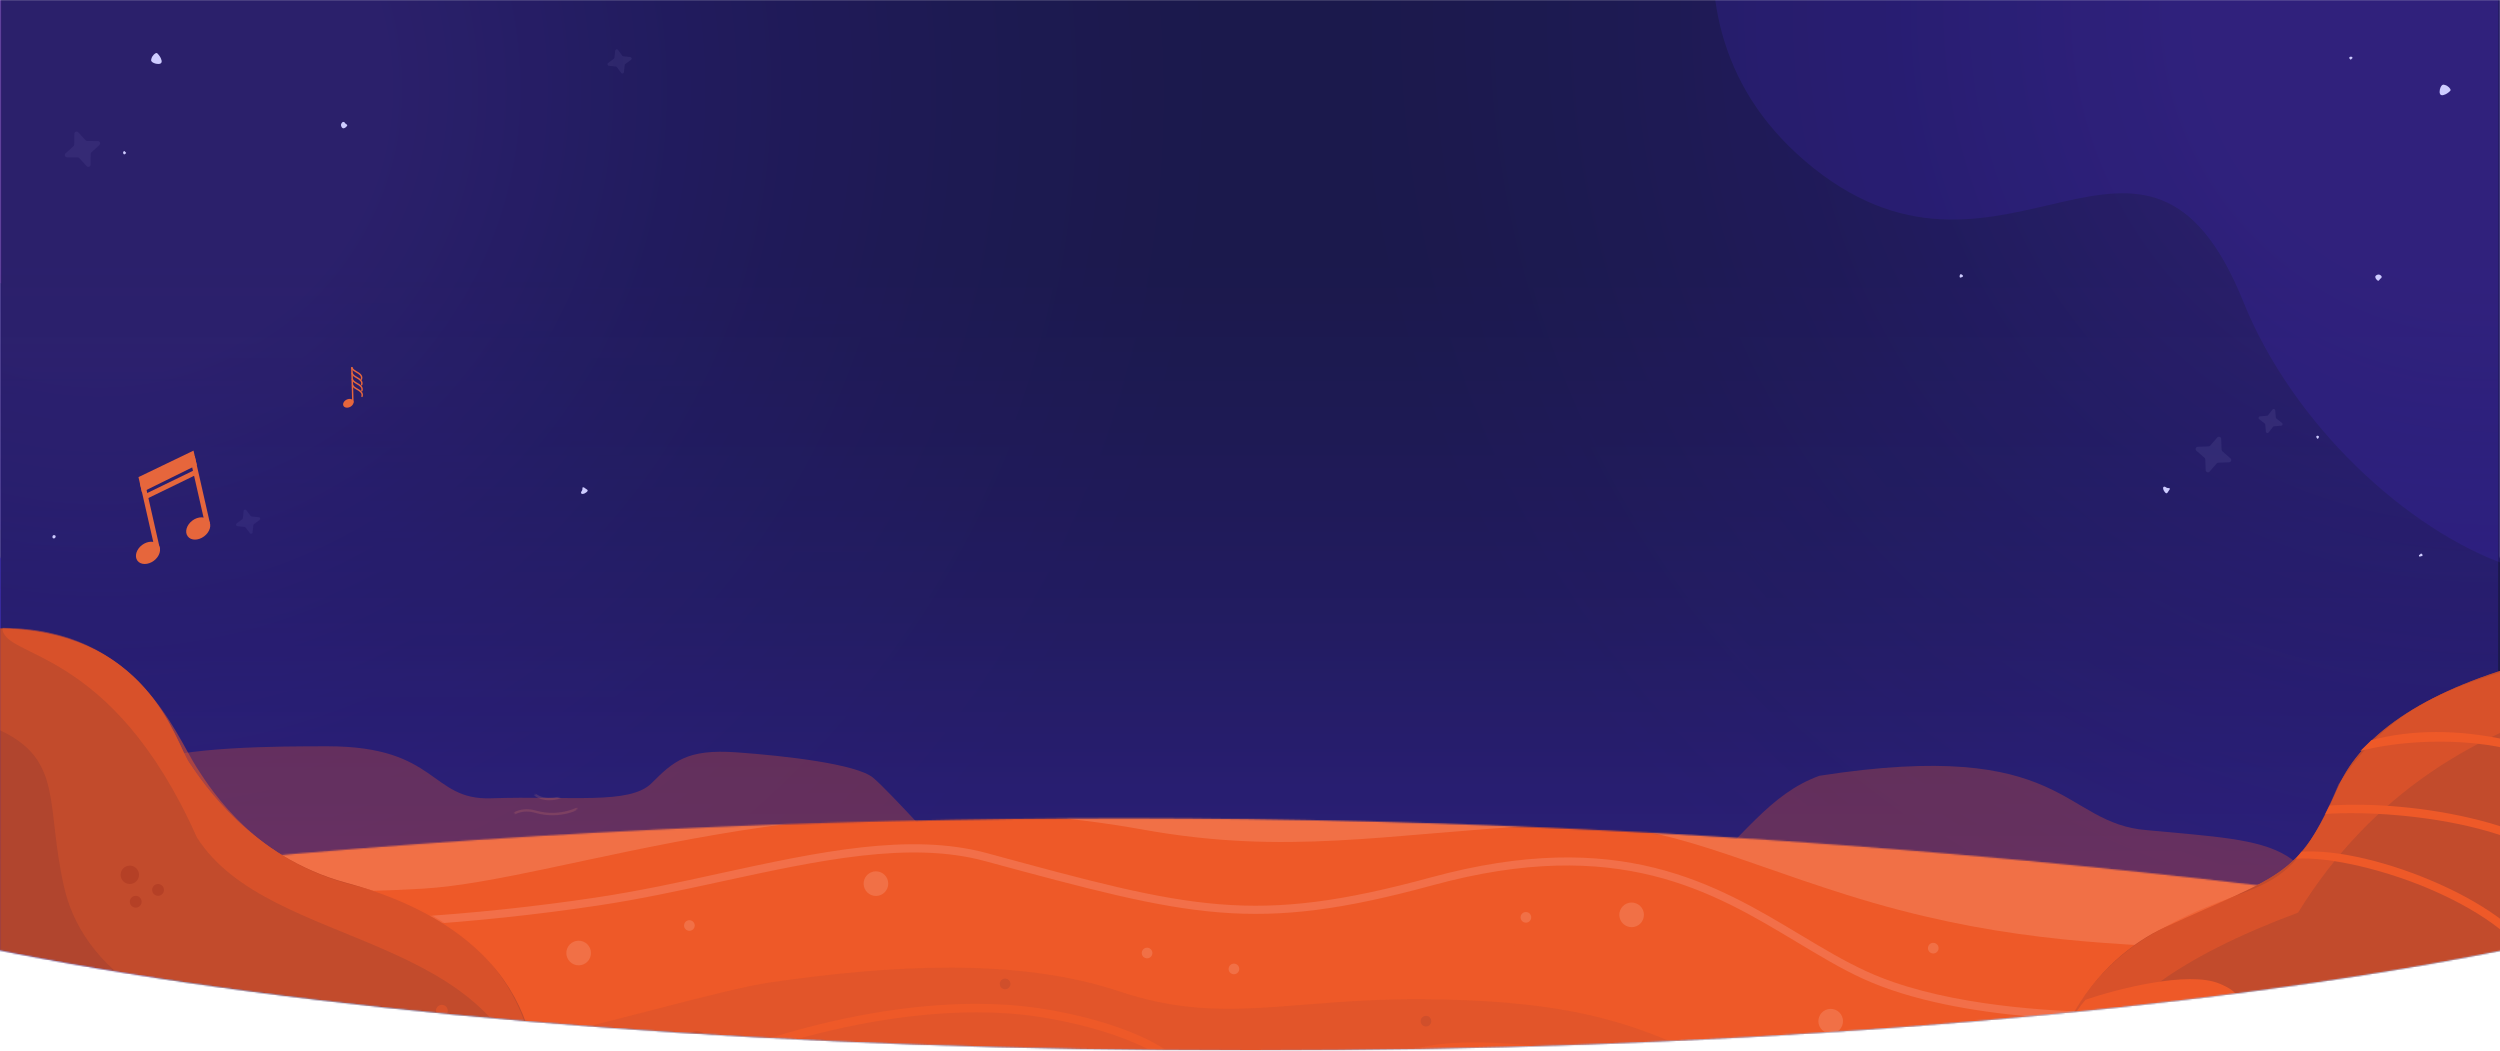 <svg width="1792" height="753" viewBox="0 0 1792 753" fill="none" xmlns="http://www.w3.org/2000/svg">
<mask id="mask0_3537_141454" style="mask-type:alpha" maskUnits="userSpaceOnUse" x="-301" y="0" width="2395" height="753">
<path fill-rule="evenodd" clip-rule="evenodd" d="M1792 0H0V399.615C-187.287 437.115 -301 486.451 -301 540.5C-301 657.861 235.139 753 896.5 753C1557.86 753 2094 657.861 2094 540.5C2094 486.355 1979.88 436.94 1792 399.415V0Z" fill="#C4C4C4"/>
</mask>
<g mask="url(#mask0_3537_141454)">
<path d="M0 -63H1792V817H0V-63Z" fill="#221C5E"/>
<path d="M403.983 163.735C439.818 -77.065 668.268 -78.185 668.268 -78.185H-35L-35 378.775C-35 378.775 368.148 404.535 403.983 163.735Z" fill="#3D17AD" fill-opacity="0.2"/>
<path opacity="0.5" d="M-34.999 -78.186L-34.999 188.374C-34.999 188.374 125.14 265.313 199.051 208.534C272.961 151.755 229.287 99.894 280.8 15.894C332.313 -68.106 468.936 -78.186 468.936 -78.186L-34.999 -78.186Z" fill="#612193"/>
<path d="M1515.99 215.815C1585.99 389.815 1843.99 522.188 1843.99 285.815L1843.99 -84.185L1170.84 -162.658C1170.84 -162.658 1070.28 10.328 1207.99 119.815C1345.71 229.302 1445.99 41.816 1515.99 215.815Z" fill="#3D17AD" fill-opacity="0.2"/>
<path opacity="0.5" d="M1627.99 103.813C1661.99 353.814 1894.79 313.945 1894.79 135.422L1894.79 -144.025L1497.53 -192.361C1497.53 -192.361 1203.99 -230.186 1263.99 -38.187C1323.99 153.813 1593.99 -146.187 1627.99 103.813Z" fill="#612193"/>
<path d="M-301 -0L-301 701.119L1491 701.119L1491 -0L-301 -0Z" fill="url(#paint0_linear_3537_141454)"/>
<mask id="mask1_3537_141454" style="mask-type:alpha" maskUnits="userSpaceOnUse" x="-301" y="-2" width="2396" height="755">
<path fill-rule="evenodd" clip-rule="evenodd" d="M1792.62 -2H0.625V399.615C-186.662 437.115 -300.375 486.451 -300.375 540.5C-300.375 657.861 235.764 753 897.125 753C1558.49 753 2094.62 657.861 2094.62 540.5C2094.62 486.355 1980.51 436.94 1792.62 399.415V-2Z" fill="#C4C4C4"/>
</mask>
<g mask="url(#mask1_3537_141454)">
<path d="M0.625 -2H1792.62V776H0.625V-2Z" fill="black"/>
<path opacity="0.08" d="M53.286 95.896C53.304 94.422 55.118 93.733 56.111 94.823L61.294 100.513C61.597 100.846 62.025 101.038 62.474 101.044L70.171 101.14C71.645 101.158 72.334 102.972 71.244 103.964L65.555 109.149C65.222 109.452 65.03 109.879 65.024 110.329L64.928 118.027C64.91 119.5 63.096 120.19 62.104 119.1L56.92 113.41C56.617 113.077 56.19 112.885 55.74 112.879L48.044 112.783C46.57 112.765 45.881 110.951 46.97 109.958L52.66 104.774C52.992 104.471 53.184 104.044 53.19 103.594L53.286 95.896Z" fill="white"/>
<path opacity="0.08" d="M440.997 36.283C441.108 35.307 442.358 34.972 442.943 35.762L445.997 39.886C446.175 40.127 446.446 40.283 446.744 40.317L451.842 40.9C452.818 41.012 453.153 42.261 452.363 42.846L448.239 45.901C447.998 46.079 447.842 46.35 447.808 46.648L447.225 51.747C447.114 52.723 445.864 53.058 445.279 52.268L442.225 48.144C442.047 47.903 441.776 47.747 441.478 47.713L436.38 47.13C435.404 47.018 435.069 45.768 435.859 45.183L439.982 42.129C440.223 41.95 440.38 41.68 440.414 41.382L440.997 36.283Z" fill="white"/>
<path opacity="0.08" d="M174.622 366.248C174.721 365.271 175.966 364.92 176.561 365.701L179.669 369.785C179.85 370.024 180.123 370.177 180.421 370.207L185.527 370.723C186.504 370.822 186.855 372.067 186.073 372.662L181.99 375.77C181.751 375.952 181.599 376.225 181.569 376.523L181.052 381.629C180.953 382.607 179.708 382.958 179.113 382.176L176.006 378.092C175.824 377.853 175.552 377.701 175.253 377.671L170.148 377.154C169.17 377.055 168.819 375.81 169.601 375.215L173.684 372.107C173.923 371.925 174.076 371.653 174.106 371.354L174.622 366.248Z" fill="white"/>
<path opacity="0.5" d="M927.625 -2H-1.375V766.645H927.625V-2Z" fill="url(#paint1_radial_3537_141454)"/>
<path d="M-1.375 -1.999L-1.375 762.001L1790.62 762.001L1790.63 -1.999L-1.375 -1.999Z" fill="url(#paint2_linear_3537_141454)"/>
<path opacity="0.5" d="M983.626 712.001L1790.62 712.001L1790.63 -13.999L983.626 -13.999L983.626 712.001Z" fill="url(#paint3_radial_3537_141454)"/>
<path d="M1608.17 216.643C1678.17 390.643 1936.17 523.016 1936.17 286.643L1936.17 -83.357L1263.01 -161.83C1263.01 -161.83 1162.45 11.156 1300.17 120.643C1437.88 230.131 1538.17 42.644 1608.17 216.643Z" fill="#3D17AD" fill-opacity="0.2"/>
<path d="M779.615 691.731C511.243 797.861 762.142 1410.17 1274.46 1474.83L2010.07 821.038C2010.07 821.038 1689.35 593.928 1460.66 730.987C1231.97 868.047 1047.99 585.601 779.615 691.731Z" fill="#3D17AD" fill-opacity="0.3"/>
<path opacity="0.08" d="M1589.31 313.606C1590.27 312.493 1592.1 313.141 1592.16 314.614L1592.43 322.307C1592.44 322.757 1592.65 323.18 1592.99 323.475L1598.79 328.527C1599.91 329.494 1599.26 331.324 1597.79 331.376L1590.09 331.649C1589.64 331.665 1589.22 331.867 1588.93 332.206L1583.87 338.015C1582.91 339.127 1581.08 338.479 1581.03 337.006L1580.75 329.313C1580.74 328.863 1580.53 328.44 1580.2 328.145L1574.39 323.093C1573.28 322.126 1573.92 320.296 1575.4 320.244L1583.09 319.971C1583.54 319.955 1583.96 319.753 1584.26 319.414L1589.31 313.606Z" fill="white"/>
<path opacity="0.08" d="M1628.93 293.575C1629.54 292.802 1630.78 293.173 1630.86 294.152L1631.3 299.265C1631.32 299.564 1631.47 299.839 1631.71 300.024L1635.74 303.195C1636.52 303.802 1636.14 305.042 1635.17 305.125L1630.05 305.563C1629.75 305.588 1629.48 305.737 1629.29 305.973L1626.12 310.008C1625.52 310.781 1624.28 310.41 1624.19 309.431L1623.76 304.318C1623.73 304.019 1623.58 303.744 1623.35 303.559L1619.31 300.388C1618.54 299.781 1618.91 298.541 1619.89 298.458L1625 298.02C1625.3 297.995 1625.57 297.846 1625.76 297.61L1628.93 293.575Z" fill="white"/>
<path d="M1707.17 198.434C1707.17 198.333 1707.17 198.333 1707.17 198.333C1707.17 198.029 1706.97 197.826 1706.76 197.623C1706.36 197.217 1706.05 197.015 1705.34 196.812C1705.14 196.71 1704.94 196.812 1704.84 196.812C1704.73 196.812 1704.73 196.812 1704.63 196.812C1704.02 196.913 1702.91 197.319 1702.6 198.232C1702.6 198.333 1702.6 198.434 1702.6 198.536C1702.6 199.043 1702.91 199.652 1703.21 200.057C1703.31 200.26 1703.52 200.362 1703.62 200.463C1703.72 200.463 1703.72 200.565 1703.82 200.666C1704.02 200.869 1704.33 201.274 1704.63 201.274C1704.94 201.274 1705.24 201.072 1705.44 200.767C1705.55 200.666 1705.65 200.463 1705.75 200.362C1705.85 200.26 1705.95 200.159 1705.95 200.057C1705.95 199.956 1706.05 199.956 1706.05 199.956C1706.26 199.652 1706.46 199.652 1706.66 199.55C1706.86 199.246 1707.17 199.043 1707.17 198.434Z" fill="white"/>
<path d="M1662.24 313.148C1662.24 312.945 1662.13 312.742 1662.03 312.641C1661.83 312.438 1661.53 312.337 1661.22 312.337C1661.12 312.337 1661.12 312.337 1661.02 312.337H1660.92C1660.71 312.438 1660.31 312.641 1660.31 313.047V313.148C1660.31 313.351 1660.51 313.655 1660.61 313.858C1660.71 313.96 1660.71 314.061 1660.82 314.162L1660.92 314.264C1661.02 314.365 1661.02 314.365 1661.12 314.467C1661.22 314.467 1661.22 314.467 1661.32 314.467H1661.42H1661.53L1661.63 314.365C1661.73 314.264 1661.83 314.061 1661.93 313.858C1662.03 313.655 1662.24 313.452 1662.24 313.148Z" fill="white"/>
<path d="M1756.36 63.839C1756.36 63.839 1756.36 63.737 1756.36 63.839C1756.26 63.737 1756.26 63.737 1756.26 63.636C1756.06 63.332 1755.75 62.926 1755.45 62.622C1754.74 61.912 1753.72 61.202 1752.51 60.898C1752.2 60.796 1751.9 60.796 1751.59 60.695C1751.49 60.695 1751.39 60.695 1751.19 60.695C1750.17 60.898 1749.36 62.318 1748.96 63.94C1748.96 64.143 1748.86 64.245 1748.86 64.448C1748.65 65.462 1748.65 66.476 1748.96 67.186C1749.06 67.49 1749.26 67.794 1749.46 67.896C1749.57 67.997 1749.67 67.997 1749.77 68.099C1750.17 68.302 1750.68 68.302 1751.19 68.2C1751.7 68.099 1752.2 67.896 1752.71 67.693C1753.01 67.592 1753.32 67.389 1753.52 67.287C1753.72 67.186 1753.93 67.085 1754.03 66.983C1754.13 66.882 1754.23 66.882 1754.33 66.78C1755.04 66.375 1755.55 65.868 1755.96 65.462C1756.56 65.056 1756.77 64.549 1756.36 63.839Z" fill="white"/>
<path d="M1555.28 350.354C1555.28 350.253 1555.28 350.253 1555.28 350.253C1555.28 350.05 1555.08 349.847 1554.88 349.847C1554.47 349.847 1553.56 349.948 1552.75 349.441C1552.54 349.34 1552.34 349.239 1552.14 349.036C1552.04 349.036 1551.93 348.934 1551.93 348.934C1551.22 348.63 1550.62 349.036 1550.51 349.644C1550.51 349.746 1550.51 349.745 1550.51 349.847C1550.51 350.253 1550.62 350.557 1550.72 350.963C1550.82 351.166 1550.82 351.267 1550.92 351.47C1550.92 351.571 1551.02 351.673 1551.12 351.774C1551.33 352.18 1551.73 352.789 1552.04 353.093C1552.34 353.397 1552.54 353.499 1552.85 353.6C1552.95 353.6 1553.15 353.6 1553.25 353.498C1553.35 353.498 1553.46 353.397 1553.56 353.296C1553.66 353.194 1553.66 353.093 1553.76 352.991C1554.17 352.383 1554.57 351.774 1554.77 351.47C1555.08 351.267 1555.28 350.963 1555.28 350.354Z" fill="white"/>
<path d="M1736.48 397.842C1736.48 397.74 1736.48 397.74 1736.48 397.842C1736.48 397.74 1736.48 397.74 1736.48 397.842C1736.48 397.639 1736.38 397.537 1736.28 397.335C1735.97 397.03 1735.57 396.523 1735.16 396.929C1735.06 397.03 1734.96 397.132 1734.86 397.233L1734.76 397.335C1734.45 397.639 1734.15 397.74 1733.94 397.943C1733.94 397.943 1733.94 397.943 1733.94 398.045C1733.84 398.146 1733.84 398.349 1733.94 398.552C1733.94 398.653 1734.05 398.755 1734.05 398.755L1734.15 398.856C1734.25 398.958 1734.45 399.059 1734.65 398.958C1734.86 398.958 1735.06 398.856 1735.16 398.755C1735.26 398.755 1735.36 398.653 1735.47 398.653C1735.57 398.653 1735.57 398.653 1735.67 398.653H1735.77C1735.97 398.653 1736.18 398.653 1736.28 398.552C1736.38 398.45 1736.48 398.146 1736.48 397.842Z" fill="white"/>
<path d="M1407.04 197.623C1406.94 197.623 1406.94 197.623 1407.04 197.623C1406.94 197.623 1406.94 197.623 1407.04 197.623C1406.94 197.42 1406.84 197.318 1406.74 197.217C1406.54 197.014 1406.13 196.71 1405.83 196.609C1405.72 196.609 1405.62 196.609 1405.52 196.507H1405.42C1405.12 196.609 1404.81 197.014 1404.71 197.521C1404.71 197.623 1404.71 197.623 1404.71 197.724C1404.61 198.028 1404.61 198.434 1404.71 198.637C1404.71 198.739 1404.81 198.84 1404.91 198.84C1404.91 198.84 1405.01 198.84 1405.01 198.941C1405.12 199.043 1405.32 199.043 1405.52 198.941C1405.72 198.941 1405.83 198.84 1406.03 198.738C1406.13 198.738 1406.23 198.637 1406.33 198.637C1406.43 198.637 1406.43 198.536 1406.54 198.536C1406.54 198.536 1406.64 198.536 1406.64 198.434C1406.84 198.333 1407.04 198.13 1407.14 198.028C1407.04 198.028 1407.14 197.927 1407.04 197.623Z" fill="white"/>
<path d="M1686.28 41.424C1686.28 41.221 1686.17 41.119 1686.07 41.018C1685.87 40.815 1685.77 40.714 1685.36 40.612C1685.26 40.612 1685.16 40.612 1685.06 40.612H1684.96C1684.65 40.612 1684.04 40.916 1683.94 41.322V41.424C1683.94 41.728 1684.04 42.032 1684.25 42.134C1684.35 42.235 1684.35 42.235 1684.45 42.337L1684.55 42.438C1684.65 42.539 1684.75 42.742 1684.96 42.742C1685.16 42.742 1685.26 42.641 1685.36 42.539C1685.46 42.438 1685.46 42.438 1685.46 42.337L1685.57 42.235C1685.57 42.235 1685.57 42.134 1685.67 42.134C1685.77 42.032 1685.87 42.032 1685.97 41.931C1686.07 41.83 1686.28 41.728 1686.28 41.424Z" fill="white"/>
<path d="M246.07 87.403C245.969 87.403 245.969 87.403 245.969 87.403C245.665 87.403 245.462 87.606 245.259 87.809C244.853 88.214 244.65 88.519 244.447 89.229C244.346 89.431 244.447 89.634 244.447 89.736C244.447 89.837 244.447 89.837 244.447 89.939C244.549 90.547 244.954 91.663 245.867 91.967C245.969 91.967 246.07 91.967 246.172 91.967C246.679 91.967 247.287 91.663 247.693 91.359C247.896 91.257 247.997 91.054 248.099 90.953C248.099 90.852 248.2 90.852 248.302 90.75C248.505 90.547 248.91 90.243 248.91 89.939C248.91 89.634 248.707 89.33 248.403 89.127C248.302 89.026 248.099 88.924 247.997 88.823C247.896 88.722 247.794 88.62 247.693 88.62C247.592 88.62 247.592 88.519 247.592 88.519C247.287 88.316 247.287 88.113 247.186 87.91C246.882 87.707 246.679 87.403 246.07 87.403Z" fill="white"/>
<path d="M111.474 38.211C111.474 38.211 111.373 38.211 111.474 38.211C111.373 38.312 111.373 38.312 111.271 38.312C110.967 38.515 110.561 38.819 110.257 39.123C109.547 39.833 108.837 40.848 108.533 42.065C108.431 42.369 108.432 42.673 108.33 42.978C108.33 43.079 108.33 43.18 108.33 43.383C108.533 44.398 109.953 45.209 111.576 45.615C111.779 45.615 111.88 45.716 112.083 45.716C113.097 45.919 114.111 45.919 114.821 45.615C115.126 45.513 115.43 45.31 115.531 45.108C115.633 45.006 115.633 44.905 115.734 44.803C115.937 44.398 115.937 43.89 115.836 43.383C115.734 42.876 115.531 42.369 115.329 41.862C115.227 41.558 115.024 41.253 114.923 41.05C114.821 40.848 114.72 40.645 114.619 40.543C114.517 40.442 114.517 40.34 114.416 40.239C114.01 39.529 113.503 39.022 113.097 38.616C112.691 38.008 112.184 37.805 111.474 38.211Z" fill="white"/>
<path d="M417.99 349.289C417.889 349.289 417.889 349.289 417.889 349.289C417.686 349.289 417.483 349.492 417.483 349.695C417.483 350.101 417.585 351.014 417.077 351.825C416.976 352.028 416.875 352.231 416.672 352.434C416.672 352.535 416.57 352.637 416.57 352.637C416.266 353.347 416.672 353.955 417.28 354.057C417.382 354.057 417.382 354.057 417.483 354.057C417.889 354.057 418.193 353.955 418.599 353.854C418.802 353.752 418.903 353.752 419.106 353.651C419.207 353.651 419.309 353.549 419.41 353.448C419.816 353.245 420.425 352.839 420.729 352.535C421.033 352.231 421.135 352.028 421.236 351.724C421.236 351.622 421.236 351.419 421.135 351.318C421.135 351.217 421.033 351.115 420.932 351.014C420.83 350.912 420.729 350.912 420.627 350.811C420.019 350.405 419.41 349.999 419.106 349.797C418.903 349.492 418.599 349.289 417.99 349.289Z" fill="white"/>
<path d="M38.852 385.905C38.953 385.905 38.953 385.905 38.852 385.905C39.055 385.804 39.258 385.804 39.359 385.703C39.663 385.5 39.765 385.094 39.866 384.688C39.866 384.587 39.866 384.485 39.866 384.384V384.283C39.765 383.877 39.359 383.674 38.953 383.573H38.852C38.649 383.573 38.345 383.573 38.142 383.674C38.041 383.674 37.939 383.775 37.939 383.877L37.838 383.978C37.736 384.08 37.736 384.283 37.635 384.384C37.635 384.485 37.635 384.688 37.635 384.79C37.635 384.891 37.635 384.993 37.635 384.993C37.635 385.094 37.635 385.094 37.635 385.195V385.297C37.736 385.5 37.838 385.703 37.939 385.804C38.243 385.905 38.548 386.007 38.852 385.905Z" fill="white"/>
<path d="M89.059 108.297C88.857 108.297 88.755 108.399 88.654 108.5C88.451 108.703 88.35 108.804 88.248 109.21C88.248 109.311 88.248 109.413 88.248 109.514V109.616C88.248 109.92 88.552 110.529 88.958 110.63H89.059C89.364 110.63 89.668 110.529 89.769 110.326C89.871 110.224 89.871 110.224 89.972 110.123L90.074 110.021C90.175 109.92 90.378 109.819 90.378 109.616C90.378 109.413 90.276 109.311 90.175 109.21C90.074 109.109 90.074 109.109 89.972 109.109L89.871 109.007C89.871 109.007 89.769 109.007 89.769 108.906C89.668 108.804 89.668 108.703 89.567 108.601C89.465 108.5 89.364 108.297 89.059 108.297Z" fill="white"/>
<g style="mix-blend-mode:screen">
<path d="M0 -0H1793.37V776H0V-0Z" fill="#5B55FF" fill-opacity="0.3"/>
</g>
<rect x="-112" y="688" width="2665.27" height="101" fill="#EC5928"/>
<rect x="-112" y="688" width="709.508" height="101" fill="#C04B2C"/>
<mask id="mask2_3537_141454" style="mask-type:alpha" maskUnits="userSpaceOnUse" x="0" y="432" width="2086" height="345">
<path d="M0.002 448.046C0.002 439.181 7.183 432 16.048 432H2069.95C2078.82 432 2086 439.181 2086 448.046V776.992H0.002V448.046Z" fill="#F69374"/>
</mask>
<g mask="url(#mask2_3537_141454)">
<path opacity="0.3" d="M1304.15 556.076C1268.41 569.134 1250.66 598.418 1204.06 642.044L1667.68 697.162C1667.88 600.945 1633.78 604.054 1539.25 595.089C1476.97 590.335 1482.38 528.357 1304.15 556.076Z" fill="#EE5928"/>
<path opacity="0.3" d="M682.484 617.073C682.484 617.073 637.595 567.249 625.821 557.461C614.047 547.673 563.101 541.776 527.819 539.269C492.538 536.762 482.73 545.707 467.065 561.373C451.4 577.038 409.238 570.258 351.813 572.224C308.228 573.628 314.185 534.937 234.937 534.937C200.498 534.937 129.394 534.937 100.551 547.653L210.607 675.701L682.484 617.073Z" fill="#EE5928"/>
<mask id="mask3_3537_141454" style="mask-type:alpha" maskUnits="userSpaceOnUse" x="-6172" y="586" width="13951" height="13951">
<path d="M3325.8 1060.73C-264.459 -332.396 -4304.29 1448.56 -5697.42 5038.83C-7090.55 8629.09 -5309.38 12669 -1719.12 14062.1C1871.14 15455.3 5911.06 13674.1 7304.18 10083.8C8697.31 6493.57 6916.07 2453.83 3325.8 1060.73ZM-1642.78 13865.4C-5124.39 12514.5 -6851.48 8596.88 -5500.59 5115.45C-4149.69 1634 -232.146 -93.53 3249.49 1257.43C6731.1 2608.4 8458.18 6525.98 7107.28 10007.4C5756.39 13488.8 1838.83 15216.4 -1642.78 13865.4Z" fill="white"/>
</mask>
<g mask="url(#mask3_3537_141454)">
<path d="M-3429.86 465.519C-3367.9 451.699 -3092.15 27.7 -2265.65 -72.408C-1490.62 -166.258 -1567.36 -215.82 -1038.2 -265.443C-509.042 -315.065 245.748 -114.489 1018.27 -12.877C1790.87 88.555 2945.65 436.596 4145.24 1043.86C5344.93 1650.95 5682.8 1753.86 6286.06 2242.91C6889.53 2732.02 6992.23 3196.99 7220.48 3436.6C7448.54 3676.13 7948.96 4286.61 7767.92 4801.99L-3429.86 465.519Z" fill="#EE5928"/>
<path d="M-3427.97 465.337C-3366.02 451.518 -3090.26 27.518 -2263.77 -72.589C-1488.82 -166.259 -1565.54 -215.821 -1036.4 -265.444C-507.236 -315.067 247.554 -114.49 1020.08 -12.878C1792.68 88.554 2947.44 436.595 4147.07 1043.86C5346.74 1650.95 5684.61 1753.86 6287.88 2242.91C6891.34 2732.01 6994.05 3196.99 7222.29 3436.6C7450.35 3676.11 7950.76 4286.6 7769.72 4801.99L-3427.97 465.337Z" fill="#EE5928"/>
<g opacity="0.4">
<path opacity="0.4" d="M896.64 829.565C1092.66 933.163 1597.32 869.079 1597.32 869.079C1597.32 869.079 1560.79 830.167 1488.82 813.218C1405.52 793.361 1248.41 768.549 1200.9 747.97C1156.61 729.056 1111.22 716.821 1019.79 716.219C924.059 715.637 875.801 735.214 802.69 710.723C729.58 686.233 638.378 691.709 552.691 704.084C478.117 714.955 232.751 803.911 65.791 769.031C-157.691 722.337 -246.406 766.865 -337.368 796.109C-414.249 820.699 -511.068 830.688 -570.719 774.828C-629.588 719.709 -720.771 858.809 -720.771 858.809C-720.771 858.809 34.602 867.715 165.679 820.459L896.64 829.565Z" fill="#A54130"/>
</g>
<path d="M-291.317 838.63L-296.15 835.02C-295.669 834.338 -283.554 818.613 -257.64 801.765C-233.972 786.22 -193.636 766.563 -136.852 762.151C-76.679 757.317 -19.715 769.091 35.303 780.343C80.573 789.509 123.396 798.395 165.778 797.833C221.578 797.111 265.725 799.177 301.027 800.822C365.833 804.031 404.925 805.856 444.66 786.621C586.207 718.485 685.552 716.379 732.126 721.113C771.881 725.124 837.128 741.632 854.077 770.575C858.469 778.096 859.493 786.019 856.925 794.283C893.29 802.587 961.325 815.203 978.735 808.624C983.329 806.759 983.63 802.126 983.609 793.3C983.69 783.652 983.65 771.578 994.019 762.05C1008.3 749.093 1039.05 744.68 1088.53 748.592C1126.04 751.741 1154.84 763.996 1182.52 775.81C1212.39 788.687 1240.63 800.721 1277.23 800.08L1277.25 806.117C1239.3 806.879 1210.58 794.443 1180.15 781.346C1152.84 769.672 1124.68 757.457 1088.17 754.469C1040.59 750.637 1011.15 754.489 998.191 766.242C989.807 773.965 989.767 784.054 989.707 793.08C989.607 801.644 989.546 810.67 980.942 814C956.872 823.367 856.564 800.16 852.252 799.137L848.661 798.395L850.146 795.105C853.495 787.584 853.014 780.503 849.022 773.583C833.357 746.847 768.732 731.021 731.685 727.19C685.753 722.497 587.651 724.663 447.408 792.237C406.37 812.034 366.655 810.169 300.946 807.06C265.645 805.415 221.939 803.289 166.159 804.031C123.135 804.552 80.071 795.807 34.42 786.481C-20.237 775.389 -76.619 763.835 -136.11 768.509C-191.57 772.801 -230.582 791.876 -253.869 806.939C-279.001 822.965 -291.236 838.45 -291.317 838.63Z" fill="#EE5928"/>
<path d="M157.074 423.397C101.434 343.928 -1008.92 557.884 -1106.78 502.905C-1226.14 435.712 -796.127 326.117 -343.265 308.426C109.517 290.916 686.075 286.583 906.047 332.355C1126.22 378.187 1381.82 383.141 1814.86 442.091C2247.89 501.04 2801.24 760.506 3152.37 852.009C3503.42 943.693 3725.13 984.972 4048.24 1199.65C4371.37 1414.31 4748.09 1515.74 5084.12 1646.13C5420.15 1776.51 5834.1 2165.19 5987.94 2432.94C6141.72 2700.87 6330.56 2756.51 6588.87 3179.24C6920.28 3721.78 6940.24 3889.38 6940.24 3889.38L6341.7 3390.35C5887.27 3137.64 5732.32 2767.92 5572.51 2572.08C5412.51 2376.17 4882.52 1939.46 4468.83 1754.18C4322.01 1688.39 4298.26 1609.91 4132.79 1540.11C4042.19 1501.94 3947.35 1444.69 3872 1369.42C3812.65 1310.03 3718.31 1318.61 3637.8 1249.93C3549.99 1175.2 3528.07 1167.34 3430.57 1141.96C3346.89 1120.26 3257.09 1102.19 3179.12 1062.47C3106.37 1025.43 3059.6 1027.29 2990.34 1021.7C2916.09 1015.68 2895.65 977.43 2788.94 979.055C2708.49 980.118 2681.61 937.415 2595.38 959.458C2488.78 986.937 2454.22 927.928 2393.08 948.527C2160.92 1026.25 1895.37 990.347 1660.3 843.184C1499.49 742.494 1354.92 762.993 1242.19 717.523C1152.58 681.238 1083.06 672.995 1025.27 678.31C956.954 684.708 869.643 695.158 797.716 674.78C657.894 635.366 526.235 669.705 386.734 697.104C294.99 715.076 183.59 754.89 76.863 728.334C-87.53 687.356 -221.836 706.892 -338.13 748.251C-662.884 863.843 -677.265 566.528 90.703 485.856C139.062 480.942 197.53 481.043 157.074 423.397Z" fill="#EE5928"/>
<g opacity="0.5">
<path d="M4704.09 1791.03C4646.26 1764.29 4591.32 1745.12 4542.6 1728.15C4439.13 1692.08 4364.51 1644.85 4306.91 1566.54C4249.92 1489.36 4181.54 1490.36 4092.19 1468.4C4038.23 1454.98 3962.64 1403.05 3904.03 1330.63C3880.08 1300.88 3823.07 1280.92 3768 1261.49C3725.03 1246.32 3684.52 1232.1 3661.31 1214.29C3557.61 1134.46 3461.72 1100.46 3381.65 1077.8C3381.28 1077.66 3379.6 1077 3377.73 1076.27C3295.52 1044.16 3219.74 1023.78 3170.82 1012.33C3144.58 1006.23 3117.12 1002.68 3088.14 999.172C3030.72 991.951 2971.45 984.43 2910.03 955.868C2887.6 945.438 2862.85 943.793 2839.04 942.529C2812.57 940.865 2787.56 939.34 2765.37 926.644C2730.11 906.065 2695.69 897.239 2658.83 899.064C2683.5 889.276 2716.69 880.21 2807.45 911.34C2837.06 921.529 2872.44 920.205 2906.54 918.801C2952.41 917.016 2999.81 915.191 3033.6 941.206L3037.4 936.432C3002.01 908.933 2953.47 910.959 2906.52 912.764C2872.86 914.128 2838.12 915.492 2809.46 905.643C2710.19 871.445 2677.74 884.663 2651.45 895.334C2644.77 898.122 2638.17 900.729 2631.11 902.294C2630.14 902.575 2629.26 902.655 2628.1 902.855L2628.42 904.259C2627 904.58 2625.65 904.701 2624.25 905.002C2608 907.509 2595.12 909.615 2561.69 906.546C2517.62 902.575 2485.49 890.54 2484.87 890.5C2473.27 886.007 2463.65 881.414 2454.4 876.961C2422.13 861.436 2396.63 848.96 2314.86 860.674C2288 864.445 2256.73 854.677 2220.63 843.465C2175.14 829.264 2123.29 813.218 2065.84 820.418C1996.9 828.963 1919.7 829.986 1821.28 778.658C1698.14 714.534 1641.96 716.82 1576.74 719.689C1556.18 720.531 1546.29 722.717 1525.45 724.322C1522.78 724.583 1509.86 725.144 1502.4 725.485C1457.43 724.382 1387.47 718.967 1338.33 696.462C1322.42 689.221 1307.06 680.015 1290.83 670.287C1229.92 633.742 1160.88 592.102 1025.69 628.928C898.927 663.427 854.479 651.553 707.556 611.558C652.077 596.494 586.307 610.755 516.286 625.979C487.343 632.398 457.297 638.816 427.371 643.329C252.608 669.545 67.235 666.014 -123.574 632.658L-123.754 632.578C-124.195 632.618 -175.102 627.925 -246.888 643.309C-273.204 649.026 -298.396 661.842 -325.153 675.341C-373.071 699.571 -422.413 724.723 -489.004 716.118L-489.807 722.055C-421.59 730.881 -368.859 704.224 -322.506 680.697C-296.19 667.238 -271.338 654.722 -245.725 649.166C-176.486 634.283 -127.023 638.214 -124.556 638.515C66.874 671.911 252.889 675.462 428.353 649.106C458.48 644.653 488.587 638.054 517.71 631.716C586.769 616.773 652.097 602.532 705.992 617.214C854.178 657.289 898.927 669.484 1027.18 634.484C1160 598.239 1227.81 639.177 1287.66 675.1C1304.07 684.909 1319.56 694.356 1335.66 701.677C1405.68 733.589 1516.06 731.884 1541.77 731.081C1588.09 734.21 1652.47 742.414 1703.76 784.896C1751.8 824.63 1845.79 921.77 1963.45 935.148C1963.45 935.148 2096.19 952.879 2185.73 920.065C2192.27 917.658 2202.94 915.111 2217.22 910.979C2228.19 907.709 2240.22 908.291 2254.34 909.033C2275.06 909.976 2300.96 911.42 2335.32 901.07C2383.25 886.749 2441.26 884.743 2482.94 895.955C2485.57 896.978 2517.64 908.552 2561.15 912.323C2595.22 915.431 2608.54 913.285 2625.23 910.718C2628.18 910.357 2631.19 909.795 2634.4 909.314L2634.16 907.709C2679.51 899.486 2720.48 907.007 2762.42 931.458C2785.77 945.037 2812.67 946.661 2838.76 948.166C2862.05 949.67 2886.06 951.034 2907.54 961.083C2969.9 990.006 3029.53 997.668 3087.42 1004.85C3116.32 1008.54 3143.6 1012.01 3169.48 1017.97C3217.81 1029.2 3292.05 1049.18 3373 1080.59C3373.94 1080.95 3374.69 1081.25 3375.63 1081.61C3378.8 1082.83 3379.74 1083.21 3380.12 1083.35C3459.79 1105.88 3554.94 1139.58 3657.78 1218.86C3681.67 1237.16 3722.69 1251.78 3766.07 1266.9C3820.41 1286.04 3876.67 1305.71 3899.41 1334.14C3958.72 1407.49 4035.67 1460.38 4090.82 1474.02C4178.82 1495.68 4246.63 1494.46 4302.09 1569.99C4360.84 1649.8 4436.28 1697.14 4540.68 1733.56C4589.22 1750.45 4644.16 1769.63 4701.62 1796.22C4973.82 1922.51 5185.53 2085.54 5187.74 2087.04L5191.53 2082.29C5189.24 2081.04 4976.99 1917.79 4704.09 1791.03ZM2333.69 895.354C2300.3 905.423 2274.96 904.199 2254.76 903.016C2240.18 902.314 2227.53 901.692 2215.59 905.242C2202.27 909.113 2193.51 911.721 2187.63 913.546C2187.63 913.546 2113 945.678 1978.65 932.059C1846.65 918.48 1746.92 812.877 1707.85 780.504C1667.92 747.589 1613.64 732.766 1568.05 726.047C1571.1 725.947 1574.15 725.826 1577.2 725.726C1641.54 722.938 1697.1 720.611 1818.81 783.974C1918.66 836.063 1997.12 835.101 2066.94 826.476C2123.23 819.496 2174.27 835.421 2219.2 849.402C2256.05 860.895 2287.7 870.823 2315.96 866.731C2395.89 855.359 2419.4 866.852 2452.03 882.537C2454.02 883.52 2455.82 884.442 2457.81 885.425C2419.02 880.05 2373.13 883.54 2333.69 895.354Z" fill="#F58669"/>
</g>
<g opacity="0.4">
<path fill-rule="evenodd" clip-rule="evenodd" d="M-261.75 595.53C-240.609 603.734 85.508 649.806 303.074 636.989C404.586 630.992 591.664 553.61 818.476 594.507C922.415 613.321 990.531 598.017 1111.78 591.057C1185.89 586.905 1235.9 613.823 1323.35 641.302C1529.38 706.409 1641.14 651.23 1795.32 723.538C1909.25 776.992 2053.57 803.729 2191.76 790.23C2278.35 781.665 2364.24 795.405 2440.08 834.517C2529.05 880.229 2648.7 848.558 2757.73 849.781C3136.82 854.234 3728.82 989.724 3963.56 1332.93C4007.51 1397.11 4017.31 1420.06 4094.76 1427.3C4481.21 1463.23 4365.96 1657.1 4537.55 1667.33C4908.48 1689.48 5163.67 1995.48 5487.54 2283.58C5811.41 2571.69 5895.43 2936.26 6070.48 3103.38C6245.52 3270.48 6350.9 3292.22 6350.9 3292.22L5914.69 2480.75L4058.29 1002.24L2572.58 205.208L267.652 505.331L-261.75 595.53Z" fill="#F69374"/>
</g>
<path opacity="0.4" d="M1309.05 740.207C1313.6 741.972 1318.71 739.726 1320.46 735.173C1322.22 730.62 1319.98 725.505 1315.42 723.76C1310.87 721.995 1305.78 724.241 1304.01 728.794C1302.25 733.327 1304.51 738.442 1309.05 740.207Z" fill="#F69374"/>
<path opacity="0.4" d="M1701.41 757.156C1703.38 757.918 1705.59 756.935 1706.35 754.99C1707.11 753.024 1706.15 750.818 1704.18 750.056C1702.22 749.293 1700.01 750.276 1699.25 752.222C1698.49 754.187 1699.45 756.394 1701.41 757.156Z" fill="#A54130"/>
<path opacity="0.4" d="M492.779 666.955C494.745 667.717 496.951 666.734 497.713 664.789C498.476 662.823 497.493 660.617 495.547 659.855C493.581 659.092 491.375 660.075 490.613 662.021C489.831 663.987 490.814 666.193 492.779 666.955Z" fill="#F69374"/>
<path opacity="0.4" d="M820.842 686.672C822.807 687.434 825.014 686.451 825.776 684.506C826.538 682.54 825.555 680.334 823.61 679.572C821.644 678.809 819.438 679.792 818.675 681.738C817.893 683.703 818.876 685.91 820.842 686.672Z" fill="#F69374"/>
<path opacity="0.4" d="M883.101 698.084C885.067 698.846 887.273 697.863 888.036 695.918C888.798 693.952 887.815 691.746 885.869 690.983C883.904 690.221 881.697 691.204 880.935 693.15C880.153 695.095 881.136 697.322 883.101 698.084Z" fill="#F69374"/>
<path opacity="0.4" d="M1384.38 683.184C1386.35 683.946 1388.56 682.963 1389.32 681.018C1390.08 679.052 1389.1 676.846 1387.15 676.084C1385.19 675.321 1382.98 676.284 1382.22 678.25C1381.46 680.215 1382.42 682.422 1384.38 683.184Z" fill="#F69374"/>
<path opacity="0.4" d="M1380.91 748.771C1382.88 749.533 1385.08 748.55 1385.85 746.605C1386.61 744.639 1385.63 742.433 1383.68 741.671C1381.71 740.908 1379.51 741.871 1378.75 743.837C1377.98 745.803 1378.95 748.009 1380.91 748.771Z" fill="#F69374"/>
<path opacity="0.3" d="M496.309 756.191C500.863 757.956 505.957 755.709 507.722 751.156C509.487 746.603 507.221 741.509 502.688 739.744C498.135 737.978 493.02 740.225 491.275 744.778C489.53 749.311 491.776 754.426 496.309 756.191Z" fill="#A54130"/>
<path opacity="0.4" d="M1166.36 663.988C1170.91 665.753 1176.02 663.507 1177.77 658.954C1179.53 654.401 1177.29 649.286 1172.73 647.541C1168.2 645.776 1163.09 648.022 1161.32 652.575C1159.56 657.109 1161.8 662.223 1166.36 663.988Z" fill="#F69374"/>
<path opacity="0.4" d="M624.679 641.623C629.232 643.388 634.327 641.122 636.092 636.589C637.857 632.035 635.61 626.921 631.057 625.176C626.504 623.411 621.39 625.657 619.644 630.21C617.879 634.743 620.146 639.858 624.679 641.623Z" fill="#F69374"/>
<path opacity="0.4" d="M411.586 691.344C416.139 693.109 421.254 690.863 422.999 686.31C424.764 681.757 422.517 676.662 417.964 674.897C413.411 673.132 408.296 675.378 406.551 679.931C404.786 684.464 407.033 689.579 411.586 691.344Z" fill="#F69374"/>
<path opacity="0.4" d="M1092.38 661.099C1094.35 661.861 1096.56 660.878 1097.32 658.932C1098.08 656.967 1097.1 654.76 1095.15 653.998C1093.19 653.236 1090.98 654.219 1090.22 656.164C1089.46 658.13 1090.42 660.336 1092.38 661.099Z" fill="#F69374"/>
<path opacity="0.3" d="M1020.76 735.532C1022.72 736.294 1024.93 735.311 1025.69 733.346C1026.45 731.38 1025.47 729.174 1023.53 728.411C1021.56 727.649 1019.35 728.632 1018.59 730.578C1017.83 732.563 1018.79 734.77 1020.76 735.532Z" fill="#A54130"/>
<path opacity="0.3" d="M719.089 708.818C721.055 709.58 723.261 708.597 724.024 706.652C724.786 704.686 723.803 702.48 721.857 701.717C719.892 700.955 717.685 701.938 716.923 703.884C716.161 705.849 717.124 708.056 719.089 708.818Z" fill="#A54130"/>
<path opacity="0.4" d="M267.37 704.144C271.923 705.909 277.018 703.663 278.783 699.11C280.548 694.557 278.302 689.442 273.749 687.697C269.196 685.932 264.081 688.198 262.336 692.731C260.571 697.264 262.837 702.379 267.37 704.144Z" fill="#A54130"/>
<path opacity="0.4" d="M33.458 643.288C35.424 644.05 37.63 643.068 38.393 641.122C39.155 639.156 38.172 636.95 36.226 636.188C34.261 635.426 32.054 636.388 31.292 638.354C30.53 640.32 31.493 642.526 33.458 643.288Z" fill="#A54130"/>
<path opacity="0.4" d="M118.702 709.698C120.668 710.46 122.874 709.477 123.636 707.531C124.398 705.566 123.416 703.359 121.45 702.597C119.484 701.835 117.278 702.798 116.516 704.764C115.774 706.729 116.736 708.956 118.702 709.698Z" fill="#A54130"/>
<path opacity="0.4" d="M332.999 689.158C334.965 689.92 337.171 688.958 337.934 686.992C338.696 685.026 337.713 682.82 335.767 682.058C333.802 681.296 331.595 682.258 330.833 684.224C330.071 686.19 331.034 688.396 332.999 689.158Z" fill="#A54130"/>
<path d="M1676.12 666.015C1678.07 666.777 1680.29 665.794 1681.05 663.848C1681.82 661.883 1680.83 659.676 1678.87 658.914C1676.9 658.152 1674.7 659.135 1673.93 661.08C1673.17 663.046 1674.15 665.252 1676.12 666.015Z" fill="#EE5928"/>
<path d="M410.703 577.4L390.284 565.586L367.719 578.704L366.576 579.305C367.419 580.79 368.421 582.214 369.585 583.578C370.487 584.58 371.39 585.583 372.393 586.346C377.227 590.558 383.425 592.965 390.264 593.025C400.353 593.045 409.259 587.449 413.972 579.305L410.703 577.4Z" fill="#EE5928"/>
<g opacity="0.4">
<path opacity="0.4" d="M387.435 590.276C381.358 590.256 375.641 588.291 371.148 584.861C371.59 585.422 372.011 585.964 372.372 586.365C377.206 590.577 383.404 592.984 390.243 593.044C400.332 593.084 409.238 587.468 413.952 579.325L410.562 577.359C405.888 585.122 397.264 590.317 387.435 590.276Z" fill="#A54130"/>
</g>
<path d="M367.719 578.724C368.561 580.87 369.684 582.976 371.169 584.861C375.662 588.291 381.378 590.257 387.455 590.277C397.284 590.337 405.788 585.082 410.702 577.42L390.284 565.606L367.719 578.724Z" fill="#EE5928"/>
</g>
<mask id="mask4_3537_141454" style="mask-type:alpha" maskUnits="userSpaceOnUse" x="366" y="565" width="48" height="29">
<path d="M410.602 577.48L390.324 565.626L367.618 578.824L366.535 579.426C367.378 580.89 368.34 582.354 369.544 583.698C370.386 584.681 371.349 585.644 372.312 586.506C377.146 590.658 383.424 593.225 390.183 593.225C400.332 593.225 409.138 587.609 413.972 579.305L410.602 577.48Z" fill="white"/>
</mask>
<g mask="url(#mask4_3537_141454)">
<g opacity="0.4">
<path opacity="0.4" d="M364.891 586.947L363.607 585.824C363.688 585.744 371.229 577.239 383.926 580.97C402.6 586.345 416.76 577.179 416.901 577.099L417.843 578.523C417.242 578.924 402.92 588.211 383.465 582.615C371.831 579.205 365.172 586.646 364.891 586.947Z" fill="#F69374"/>
</g>
<g opacity="0.4">
<path opacity="0.4" d="M393.693 573.629C384.707 573.629 380.876 568.213 380.676 567.912L382.08 566.949C382.3 567.29 387.876 575.033 401.997 570.479L402.519 572.104C399.149 573.207 396.22 573.629 393.693 573.629Z" fill="#F69374"/>
</g>
<path d="M362.905 555.757C362.885 560.812 364.188 565.445 366.635 569.497L367.779 568.895L390.344 555.777L390.384 531.327V528.339C375.08 528.359 362.824 540.574 362.905 555.757Z" fill="#EE5928"/>
<path d="M411.003 537.906C415.135 542.62 417.622 548.898 417.662 555.778C417.682 560.551 416.479 565.064 414.272 569.337L414.172 569.457C413.53 569.116 411.143 567.712 410.782 567.471L390.283 555.758V531.548V528.559C397.123 528.619 403.321 531.026 408.155 535.239C408.516 535.64 409.017 536.001 409.458 536.542C409.96 536.883 410.521 537.465 411.003 537.906Z" fill="#EE5928"/>
<g opacity="0.4">
<path opacity="0.4" d="M390.264 531.287L390.404 555.938L410.722 567.431C413.31 563.119 414.995 557.964 414.874 552.608C414.794 546.491 413.029 540.995 409.459 536.502C404.765 532.992 398.848 531.026 392.731 531.107C391.808 531.147 391.226 531.127 390.264 531.287Z" fill="#F69374"/>
</g>
<path d="M362.905 555.757C362.885 560.812 364.188 565.445 366.635 569.497L367.779 568.895L390.344 555.777L390.384 531.327V528.339C375.08 528.359 362.824 540.574 362.905 555.757Z" fill="#EE5928"/>
<g opacity="0.4">
<path opacity="0.4" d="M362.905 555.757C362.885 560.812 364.188 565.445 366.635 569.497L367.779 568.895L390.344 555.777L390.384 531.327V528.339C375.08 528.359 362.824 540.574 362.905 555.757Z" fill="#F69374"/>
</g>
</g>
<mask id="mask5_3537_141454" style="mask-type:alpha" maskUnits="userSpaceOnUse" x="362" y="528" width="56" height="42">
<path d="M411.043 537.786C410.141 536.783 409.238 535.78 408.235 535.018C403.401 530.806 397.204 528.399 390.364 528.339C375.241 528.298 362.945 540.614 362.885 555.757C362.865 560.812 364.169 565.445 366.616 569.497L367.759 568.895L390.324 555.777L410.743 567.591L414.132 569.557C416.459 565.546 417.763 560.872 417.783 555.818C417.723 548.918 415.236 542.66 411.043 537.786Z" fill="white"/>
</mask>
<g mask="url(#mask5_3537_141454)">
</g>
<path d="M-2.945 812.541V450.512C106.283 450.512 125.581 531.955 135.469 546.557C145.356 561.158 180.178 614.305 247.976 632.713C379.798 668.491 394.383 755.586 379.798 812.557H-2.945V812.541Z" fill="#EE5928"/>
<path opacity="0.6" d="M-2.945 812.541V450.512C106.283 450.512 125.581 531.955 135.469 546.557C145.356 561.158 180.178 614.305 247.976 632.713C379.798 668.491 394.383 755.586 379.798 812.557H-2.945V812.541Z" fill="#A54130"/>
<path opacity="0.5" d="M141.105 600.216C79.438 461.818 1.752 472.646 1.752 450.052C97.796 450.052 125.103 525.381 141.105 550.331C152.394 567.915 184.414 617.651 253.613 634.593C357.188 659.955 390.132 732.038 383.078 797.018C362.841 665.196 193.363 682.615 141.105 600.216Z" fill="#EE5928"/>
<path opacity="0.5" d="M307.649 765.985C336.654 773.138 341.384 808.668 350.019 832.366C295.092 847.593 178.563 868.902 151.816 832.366C118.395 786.701 178.431 708.57 215.379 737.278C263.879 774.934 271.41 757.037 307.649 765.985Z" fill="#EE5928"/>
<path opacity="0.6" d="M283.26 795.188C305.178 802.341 308.771 837.871 315.297 861.585C273.767 876.813 185.666 898.121 165.446 861.585C140.182 815.903 185.567 737.756 213.501 766.464C250.168 804.12 255.854 786.24 283.26 795.188Z" fill="#A54130"/>
<path opacity="0.6" d="M0 810.663V523.486C46.094 545.008 32.465 577.787 46.094 636.488C51.73 660.746 67.732 691.283 109.129 715.245C147.593 737.525 101.137 795.32 97.363 810.646H0V810.663Z" fill="#A54130"/>
<path d="M93.049 633.653C96.69 633.653 99.641 630.702 99.641 627.062C99.641 623.421 96.69 620.47 93.049 620.47C89.408 620.47 86.457 623.421 86.457 627.062C86.457 630.702 89.408 633.653 93.049 633.653Z" fill="#B54026"/>
<path d="M97.284 650.596C99.623 650.596 101.519 648.7 101.519 646.361C101.519 644.021 99.623 642.125 97.284 642.125C94.945 642.125 93.049 644.021 93.049 646.361C93.049 648.7 94.945 650.596 97.284 650.596Z" fill="#B54026"/>
<path d="M113.286 642.124C115.625 642.124 117.521 640.228 117.521 637.889C117.521 635.55 115.625 633.654 113.286 633.654C110.947 633.654 109.051 635.55 109.051 637.889C109.051 640.228 110.947 642.124 113.286 642.124Z" fill="#B54026"/>
<path opacity="0.5" d="M316.714 728.743C319.053 728.743 320.949 726.847 320.949 724.508C320.949 722.168 319.053 720.272 316.714 720.272C314.375 720.272 312.479 722.168 312.479 724.508C312.479 726.847 314.375 728.743 316.714 728.743Z" fill="#EE5928"/>
<path opacity="0.5" d="M325.185 742.864C327.524 742.864 329.42 740.967 329.42 738.628C329.42 736.289 327.524 734.393 325.185 734.393C322.845 734.393 320.949 736.289 320.949 738.628C320.949 740.967 322.845 742.864 325.185 742.864Z" fill="#EE5928"/>
<path opacity="0.5" d="M303.531 742.881C307.435 742.881 310.601 739.715 310.601 735.811C310.601 731.906 307.435 728.741 303.531 728.741C299.626 728.741 296.461 731.906 296.461 735.811C296.461 739.715 299.626 742.881 303.531 742.881Z" fill="#EE5928"/>
<path d="M1675.96 564.362C1710.88 483.871 1873.99 440.506 2099.3 453.704V877.743H1465.88C1445.86 747.709 1505.77 685.851 1551.98 664.61C1633.88 626.962 1647.66 629.569 1675.96 564.362Z" fill="#EE5928"/>
<path opacity="0.6" d="M1675.96 564.362C1710.88 483.871 1873.99 440.506 2099.3 453.704V877.743H1465.88C1445.86 747.709 1505.77 685.851 1551.98 664.61C1633.88 626.962 1647.66 629.569 1675.96 564.362Z" fill="#A54130"/>
<path opacity="0.5" d="M1676.32 562.115C1711.5 508.822 1752.8 489.085 1846.13 468.225C1939.46 447.365 2099.32 453.684 2099.32 453.684L2094.82 473.962C1949.27 480.782 1753.96 481.263 1647.24 654.16C1471.37 719.749 1483.49 789.991 1464.43 883.319C1444.41 753.285 1500.56 694.275 1542.34 669.805C1619.94 624.354 1638.13 653.037 1676.32 562.115Z" fill="#EE5928"/>
<path fill-rule="evenodd" clip-rule="evenodd" d="M1745.85 639.099C1711.49 623.756 1669.89 613.897 1645.73 615.524L1649.74 610.51C1675.31 608.788 1713.54 618.083 1748.3 633.604C1765.74 641.388 1782.11 650.677 1795.01 660.814C1807.85 670.897 1817.59 682.081 1821.18 693.75C1822.44 697.817 1823.64 701.772 1824.81 705.62C1837.01 745.854 1845.66 774.36 1874.74 796.247C1906.8 820.386 1964.05 836.657 2079.33 849.34L2078.67 855.321C1963.5 842.651 1904.66 826.307 1871.12 801.054C1840.4 777.93 1831.19 747.492 1819.12 707.63C1817.93 703.687 1816.71 699.652 1815.43 695.523C1812.37 685.59 1803.77 675.348 1791.3 665.546C1778.89 655.799 1762.98 646.747 1745.85 639.099Z" fill="#EE5928"/>
<path fill-rule="evenodd" clip-rule="evenodd" d="M1776.84 594.076C1738.66 584.142 1694.92 581.538 1666.79 583.435L1669.8 577.418C1698.46 575.485 1739.44 578.128 1778.35 588.252C1817.03 598.317 1852.69 616.683 1864.63 648.283C1883.62 698.558 1927.45 736.525 1991.94 761.003C2056.44 785.487 2141.35 796.362 2241.85 792.54L2242.08 798.553C2141.09 802.393 2055.31 791.496 1989.8 766.628C1924.27 741.754 1878.78 702.79 1859 650.409C1848.18 621.777 1815.24 604.069 1776.84 594.076Z" fill="#EE5928"/>
<path fill-rule="evenodd" clip-rule="evenodd" d="M1796.09 536.395C1761.35 528.657 1719.07 531.026 1691.87 538.305L1699.89 530.521C1728.08 522.978 1761.77 522.585 1797.4 530.522C1833.02 538.455 1867.11 555.62 1887.81 585.202C1936.46 654.743 1977.18 690.432 2011.72 709.874C2042.65 727.285 2068.79 731.774 2091.89 735.744C2094.58 736.205 2097.22 736.659 2099.83 737.126L2098.77 743.049C2096.19 742.587 2093.56 742.136 2090.87 741.676C2067.74 737.707 2040.65 733.061 2008.77 715.117C1973.2 695.1 1931.86 658.672 1882.88 588.652C1863.34 560.729 1830.85 544.136 1796.09 536.395Z" fill="#EE5928"/>
<path d="M1590.81 705.026C1568.49 695.78 1517.64 708.877 1495 716.58C1477.53 735.955 1467.1 773.343 1464.07 789.61C1480.64 779.42 1522.42 755.852 1556.86 743.036C1599.92 727.01 1618.71 716.58 1590.81 705.026Z" fill="#EE5928"/>
<path opacity="0.6" d="M1531.79 726.287C1521.16 721.895 1496.91 728.113 1486.12 731.783C1477.79 740.99 1472.82 758.781 1471.37 766.503C1479.28 761.669 1499.19 750.457 1515.6 744.359C1536.12 736.737 1545.08 731.783 1531.79 726.287Z" fill="#A54130"/>
</g>
</g>
<g filter="url(#filter0_d_3537_141454)">
<path d="M114.63 390.651C116.961 393.774 115.455 398.826 111.291 401.939C107.102 405.058 101.85 405.037 99.519 401.914C97.215 398.785 98.695 393.739 102.858 390.626C107.027 387.538 112.3 387.528 114.63 390.651Z" fill="#E6663C"/>
<path d="M104.804 345.669L101.328 346.46L112.229 394.527L115.704 393.737L104.804 345.669Z" fill="#E6663C"/>
<path d="M150.613 373.182C152.943 376.305 151.463 381.351 147.3 384.464C143.136 387.577 137.864 387.587 135.553 384.432C133.223 381.31 134.729 376.257 138.892 373.144C143.03 370.037 148.282 370.059 150.613 373.182Z" fill="#E6663C"/>
<path d="M140.554 326.843L137.078 327.634L147.979 375.702L151.454 374.911L140.554 326.843Z" fill="#E6663C"/>
<path d="M102.715 352.829L142.07 333.397L139.714 323.001L100.26 341.996L102.715 352.829Z" fill="#E6663C"/>
<path d="M105.63 357.823L104.063 354.608L140.577 336.854L142.144 340.068L105.63 357.823Z" fill="#E6663C"/>
</g>
<g filter="url(#filter1_d_3537_141454)">
<path d="M253.215 286.312C253.912 287.754 252.899 289.704 250.95 290.681C249 291.651 246.86 291.276 246.155 289.836C245.468 288.399 246.479 286.442 248.422 285.474C250.378 284.495 252.518 284.87 253.215 286.312Z" fill="#E6663C"/>
<path d="M253.075 287.734C253.037 287.745 252.996 287.749 252.956 287.752C252.669 287.767 252.435 287.543 252.424 287.255L251.693 262.569C251.682 262.281 251.909 262.042 252.196 262.026C252.482 262.011 252.716 262.235 252.727 262.523L253.46 287.217C253.466 287.456 253.299 287.67 253.075 287.734Z" fill="#E6663C"/>
<path d="M259.188 271.306C259.094 271.333 258.985 271.331 258.885 271.301C258.609 271.213 258.465 270.922 258.559 270.645C259.286 268.519 257.328 267.214 255.257 266.058L254.853 265.833C252.652 264.564 252.086 263.793 251.773 262.741C251.691 262.465 251.848 262.17 252.126 262.082C252.134 262.079 252.134 262.079 252.142 262.077C252.415 261.999 252.699 262.151 252.779 262.42C252.985 263.102 253.308 263.717 255.393 264.928L255.78 265.15C257.465 266.092 260.61 267.848 259.544 270.97C259.487 271.137 259.352 271.259 259.188 271.306Z" fill="#E6663C"/>
<path d="M259.511 279.585C259.417 279.612 259.307 279.61 259.207 279.581C258.932 279.493 258.787 279.201 258.881 278.924C259.609 276.799 257.65 275.494 255.58 274.338L255.176 274.112C252.975 272.844 252.409 272.073 252.096 271.021C252.014 270.745 252.17 270.45 252.449 270.361C252.737 270.212 253.019 270.423 253.101 270.699C253.308 271.382 253.631 271.997 255.714 273.2L256.108 273.42C257.794 274.361 260.931 276.12 259.87 279.232C259.81 279.416 259.674 279.539 259.511 279.585Z" fill="#E6663C"/>
<path d="M259.614 283.637C259.521 283.664 259.411 283.662 259.311 283.632C259.036 283.544 258.891 283.253 258.985 282.976C259.713 280.85 257.752 279.538 255.674 278.384L255.28 278.164C253.077 276.887 252.521 276.122 252.199 275.072C252.118 274.796 252.274 274.501 252.553 274.413C252.849 274.294 253.123 274.474 253.205 274.751C253.412 275.433 253.735 276.049 255.82 277.259L256.194 277.468C257.888 278.407 261.04 280.161 259.968 283.294C259.914 283.468 259.778 283.59 259.614 283.637Z" fill="#E6663C"/>
<path d="M259.354 275.316C259.261 275.343 259.151 275.341 259.051 275.312C258.776 275.224 258.631 274.932 258.725 274.655C259.453 272.53 257.494 271.225 255.424 270.069L255.027 269.841C252.826 268.573 252.26 267.802 251.947 266.75C251.865 266.473 252.022 266.178 252.301 266.09C252.58 265.943 252.871 266.151 252.953 266.428C253.159 267.11 253.483 267.726 255.565 268.928L255.952 269.151C257.638 270.092 260.782 271.848 259.716 274.971C259.654 275.147 259.518 275.269 259.354 275.316Z" fill="#E6663C"/>
</g>
</g>
<defs>
<filter id="filter0_d_3537_141454" x="97.434" y="323.001" width="54.283" height="81.266" filterUnits="userSpaceOnUse" color-interpolation-filters="sRGB">
<feFlood flood-opacity="0" result="BackgroundImageFix"/>
<feColorMatrix in="SourceAlpha" type="matrix" values="0 0 0 0 0 0 0 0 0 0 0 0 0 0 0 0 0 0 127 0" result="hardAlpha"/>
<feOffset dx="-1"/>
<feComposite in2="hardAlpha" operator="out"/>
<feColorMatrix type="matrix" values="0 0 0 0 0.835 0 0 0 0 0.259 0 0 0 0 0.141 0 0 0 1 0"/>
<feBlend mode="normal" in2="BackgroundImageFix" result="effect1_dropShadow_3537_141454"/>
<feBlend mode="normal" in="SourceGraphic" in2="effect1_dropShadow_3537_141454" result="shape"/>
</filter>
<filter id="filter1_d_3537_141454" x="245.939" y="262.026" width="14.246" height="30.194" filterUnits="userSpaceOnUse" color-interpolation-filters="sRGB">
<feFlood flood-opacity="0" result="BackgroundImageFix"/>
<feColorMatrix in="SourceAlpha" type="matrix" values="0 0 0 0 0 0 0 0 0 0 0 0 0 0 0 0 0 0 127 0" result="hardAlpha"/>
<feOffset dy="1"/>
<feComposite in2="hardAlpha" operator="out"/>
<feColorMatrix type="matrix" values="0 0 0 0 0.835 0 0 0 0 0.259 0 0 0 0 0.141 0 0 0 1 0"/>
<feBlend mode="normal" in2="BackgroundImageFix" result="effect1_dropShadow_3537_141454"/>
<feBlend mode="normal" in="SourceGraphic" in2="effect1_dropShadow_3537_141454" result="shape"/>
</filter>
<linearGradient id="paint0_linear_3537_141454" x1="846.83" y1="832.7" x2="846.83" y2="171.54" gradientUnits="userSpaceOnUse">
<stop offset="0.01" stop-color="#612193" stop-opacity="0.6"/>
<stop offset="0.474" stop-color="#3D17AD" stop-opacity="0.3"/>
<stop offset="1" stop-color="#1C0958" stop-opacity="0"/>
</linearGradient>
<radialGradient id="paint1_radial_3537_141454" cx="0" cy="0" r="1" gradientUnits="userSpaceOnUse" gradientTransform="translate(67.625 54.808) rotate(40.628) scale(814.279 796.1)">
<stop offset="0.26" stop-color="#4C2193" stop-opacity="0.6"/>
<stop offset="0.51" stop-color="#3D17AD" stop-opacity="0.3"/>
<stop offset="1" stop-color="#1C0958" stop-opacity="0"/>
</radialGradient>
<linearGradient id="paint2_linear_3537_141454" x1="1146.46" y1="905.382" x2="1146.46" y2="184.926" gradientUnits="userSpaceOnUse">
<stop offset="0.01" stop-color="#612193" stop-opacity="0.6"/>
<stop offset="0.474" stop-color="#3D17AD" stop-opacity="0.3"/>
<stop offset="1" stop-color="#1C0958" stop-opacity="0"/>
</linearGradient>
<radialGradient id="paint3_radial_3537_141454" cx="0" cy="0" r="1" gradientUnits="userSpaceOnUse" gradientTransform="translate(1790.63 -2.674) rotate(138.172) scale(834.727 820.786)">
<stop offset="0.244" stop-color="#4C2193" stop-opacity="0.6"/>
<stop offset="0.51" stop-color="#3D17AD" stop-opacity="0.3"/>
<stop offset="1" stop-color="#1C0958" stop-opacity="0"/>
</radialGradient>
</defs>
</svg>
